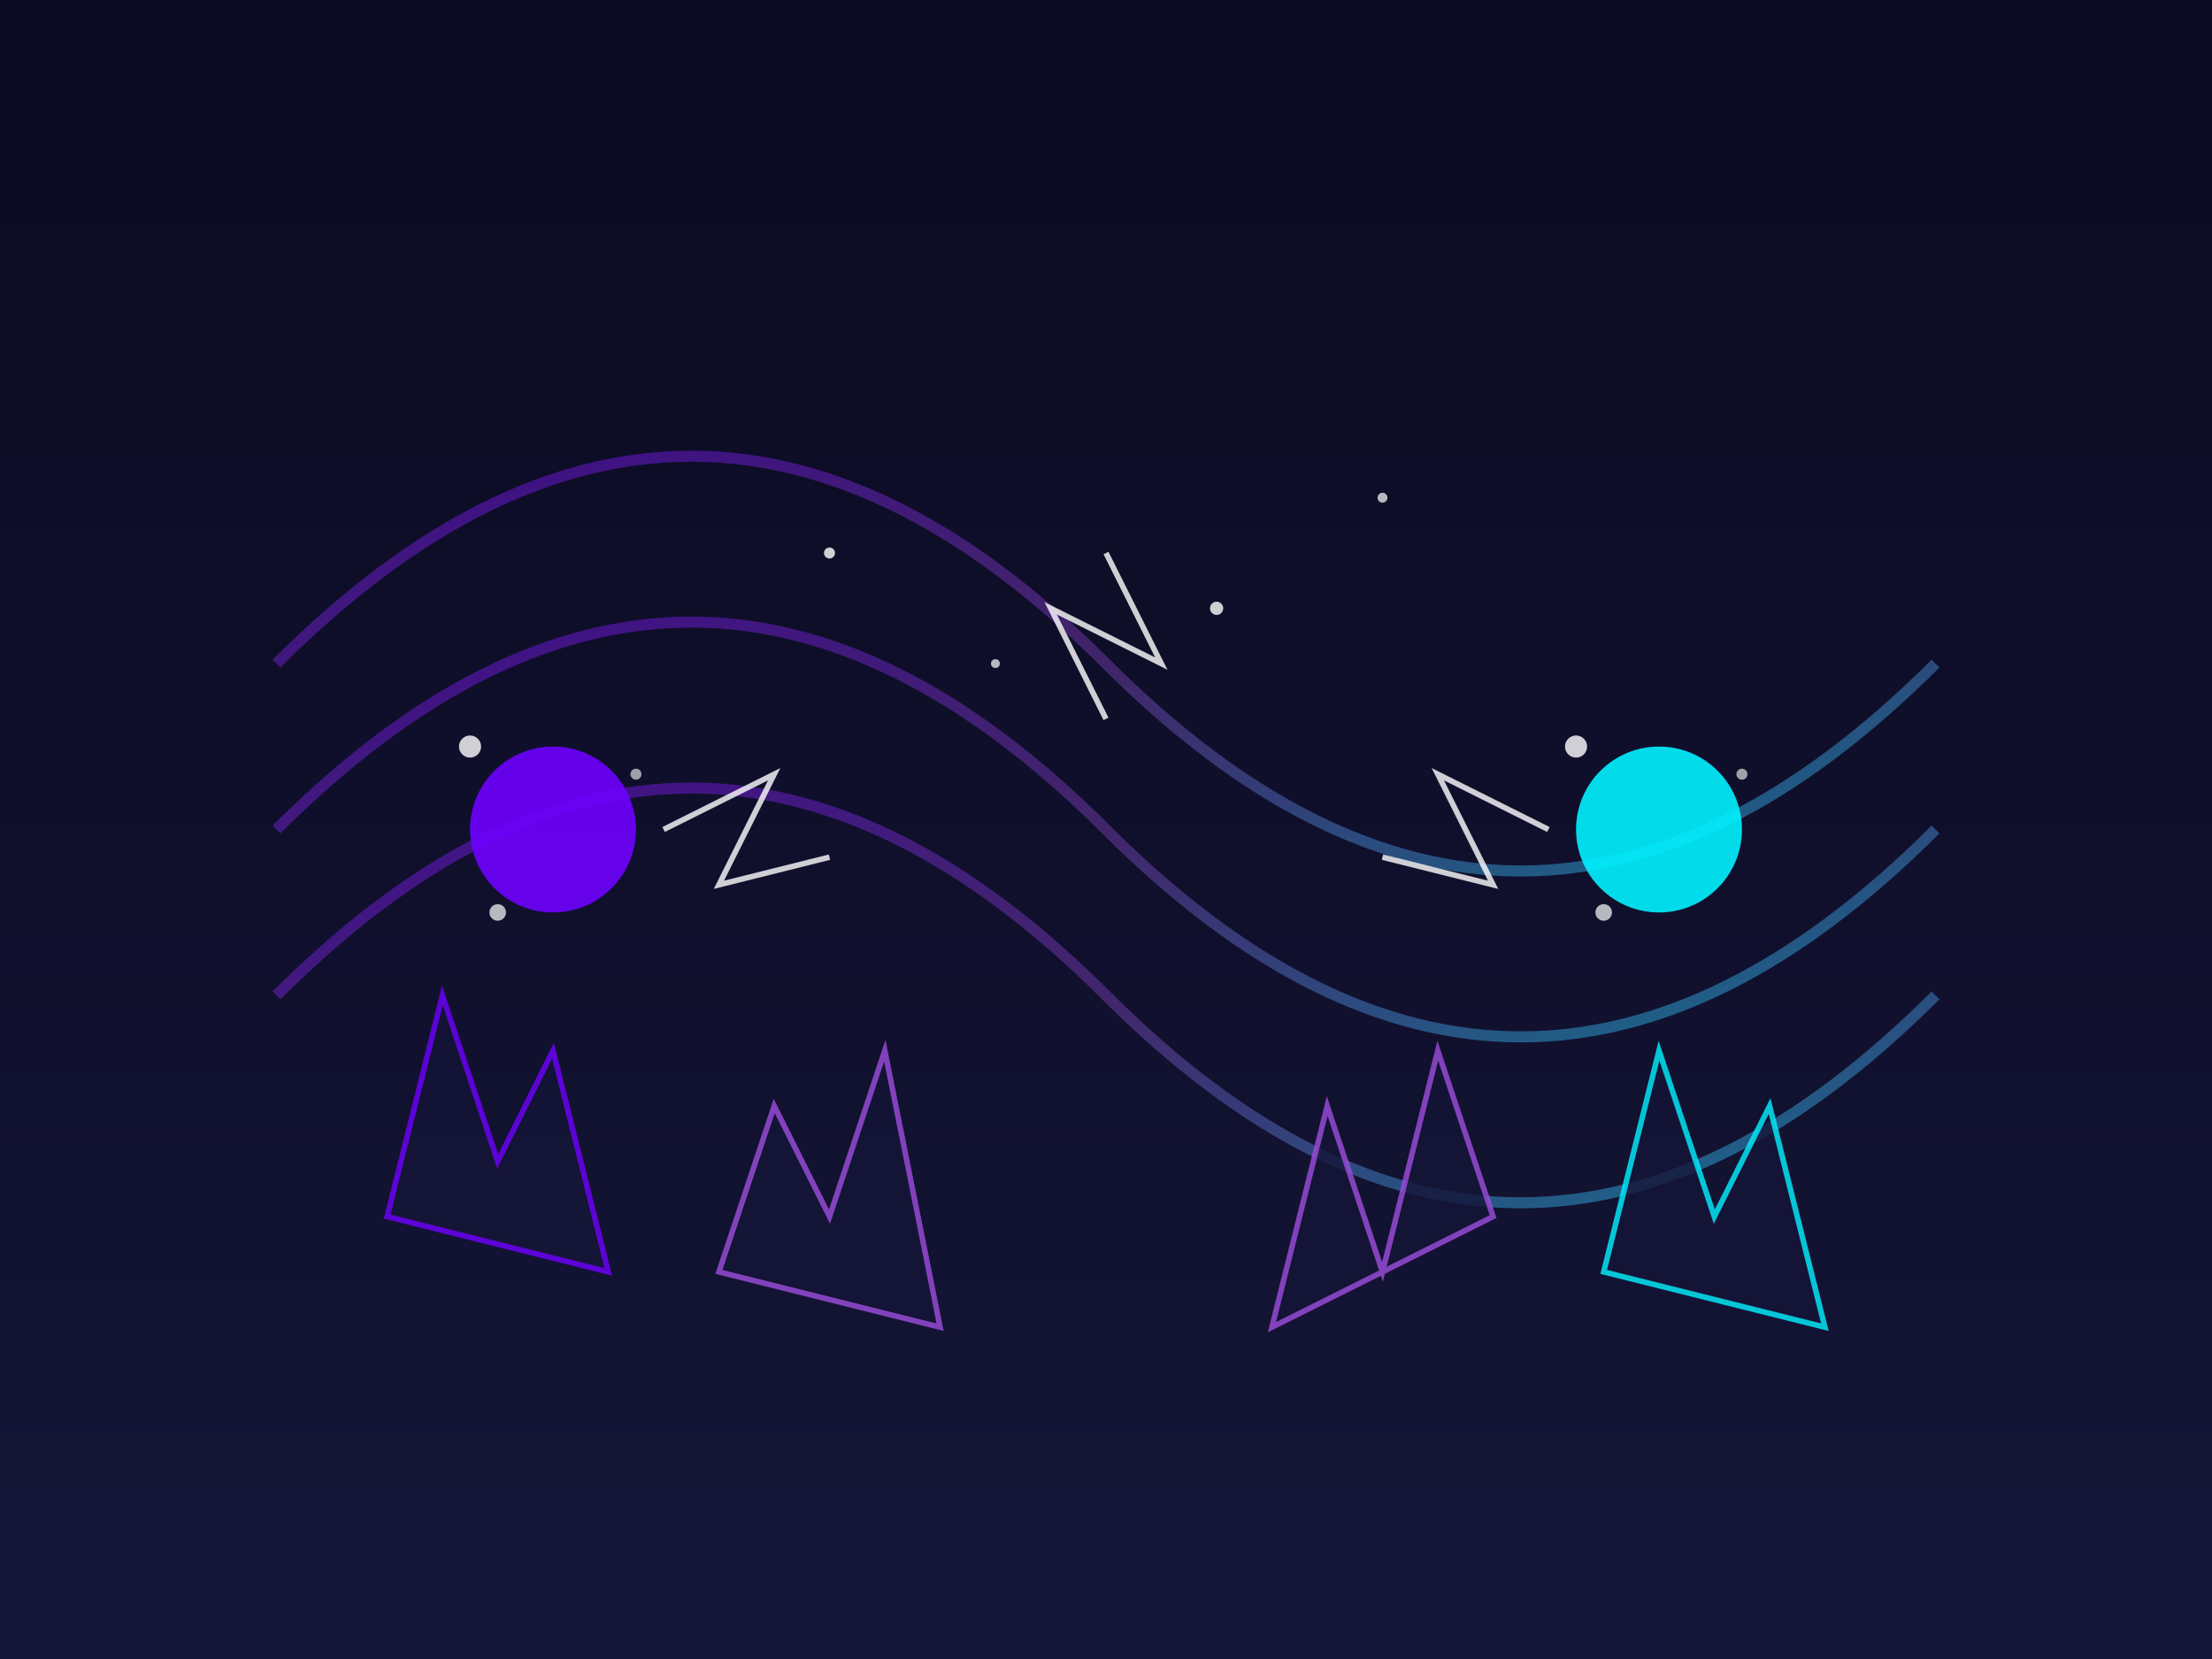 <?xml version="1.0" encoding="UTF-8"?>
<svg width="400" height="300" viewBox="0 0 400 300" xmlns="http://www.w3.org/2000/svg" xmlns:xlink="http://www.w3.org/1999/xlink">
  <defs>
    <!-- Dégradés -->
    <linearGradient id="skyGradient" x1="0%" y1="0%" x2="0%" y2="100%">
      <stop offset="0%" stop-color="#0a0a20" />
      <stop offset="100%" stop-color="#151538" />
    </linearGradient>
    
    <linearGradient id="magneticGradient" x1="0%" y1="0%" x2="100%" y2="100%">
      <stop offset="0%" stop-color="#6e00ff" stop-opacity="0.7" />
      <stop offset="50%" stop-color="#9d4edd" stop-opacity="0.5" />
      <stop offset="100%" stop-color="#00f2ff" stop-opacity="0.7" />
    </linearGradient>
    
    <radialGradient id="pulseGlow" cx="50%" cy="50%" r="50%" fx="50%" fy="50%">
      <stop offset="0%" stop-color="#ffffff" stop-opacity="1" />
      <stop offset="40%" stop-color="#9d4edd" stop-opacity="0.8" />
      <stop offset="100%" stop-color="#6e00ff" stop-opacity="0" />
    </radialGradient>
    
    <filter id="glow" x="-20%" y="-20%" width="140%" height="140%">
      <feGaussianBlur stdDeviation="3" result="blur" />
      <feComposite in="SourceGraphic" in2="blur" operator="over" />
    </filter>
    
    <!-- Animation pour les lignes de champ magnétique -->
    <animate xlink:href="#magneticField1" attributeName="d" 
             values="M50,150 C100,100 150,100 200,150 C250,200 300,200 350,150;
                     M50,150 C100,200 150,200 200,150 C250,100 300,100 350,150;
                     M50,150 C100,100 150,100 200,150 C250,200 300,200 350,150" 
             dur="10s" repeatCount="indefinite" />
             
    <animate xlink:href="#magneticField2" attributeName="d" 
             values="M50,120 C100,70 150,70 200,120 C250,170 300,170 350,120;
                     M50,120 C100,170 150,170 200,120 C250,70 300,70 350,120;
                     M50,120 C100,70 150,70 200,120 C250,170 300,170 350,120" 
             dur="12s" repeatCount="indefinite" />
             
    <animate xlink:href="#magneticField3" attributeName="d" 
             values="M50,180 C100,130 150,130 200,180 C250,230 300,230 350,180;
                     M50,180 C100,230 150,230 200,180 C250,130 300,130 350,180;
                     M50,180 C100,130 150,130 200,180 C250,230 300,230 350,180" 
             dur="14s" repeatCount="indefinite" />
             
    <!-- Animation pour les pulsations -->
    <animate xlink:href="#pulse1" attributeName="r" values="0;50;0" dur="5s" repeatCount="indefinite" />
    <animate xlink:href="#pulse2" attributeName="r" values="0;40;0" dur="4s" repeatCount="indefinite" begin="1s" />
    <animate xlink:href="#pulse3" attributeName="r" values="0;30;0" dur="3s" repeatCount="indefinite" begin="2s" />
  </defs>
  
  <!-- Arrière-plan -->
  <rect width="400" height="300" fill="url(#skyGradient)" />
  
  <!-- Lignes de champ magnétique -->
  <g opacity="0.7">
    <path id="magneticField1" d="M50,150 C100,100 150,100 200,150 C250,200 300,200 350,150" fill="none" stroke="url(#magneticGradient)" stroke-width="2" />
    <path id="magneticField2" d="M50,120 C100,70 150,70 200,120 C250,170 300,170 350,120" fill="none" stroke="url(#magneticGradient)" stroke-width="2" />
    <path id="magneticField3" d="M50,180 C100,130 150,130 200,180 C250,230 300,230 350,180" fill="none" stroke="url(#magneticGradient)" stroke-width="2" />
  </g>
  
  <!-- Pôles magnétiques -->
  <g filter="url(#glow)">
    <!-- Pôle Nord -->
    <circle cx="100" cy="150" r="15" fill="#6e00ff" opacity="0.9">
      <animate attributeName="r" values="15;17;15" dur="3s" repeatCount="indefinite" />
    </circle>
    
    <!-- Pôle Sud -->
    <circle cx="300" cy="150" r="15" fill="#00f2ff" opacity="0.9">
      <animate attributeName="r" values="15;17;15" dur="3s" repeatCount="indefinite" />
    </circle>
  </g>
  
  <!-- Particules magnétiques -->
  <g>
    <!-- Particules autour du pôle Nord -->
    <circle cx="85" cy="135" r="2" fill="#ffffff" opacity="0.8">
      <animateTransform attributeName="transform" type="rotate" from="0 100 150" to="360 100 150" dur="5s" repeatCount="indefinite" />
    </circle>
    
    <circle cx="90" cy="165" r="1.5" fill="#ffffff" opacity="0.7">
      <animateTransform attributeName="transform" type="rotate" from="90 100 150" to="450 100 150" dur="6s" repeatCount="indefinite" />
    </circle>
    
    <circle cx="115" cy="140" r="1" fill="#ffffff" opacity="0.6">
      <animateTransform attributeName="transform" type="rotate" from="180 100 150" to="540 100 150" dur="7s" repeatCount="indefinite" />
    </circle>
    
    <!-- Particules autour du pôle Sud -->
    <circle cx="285" cy="135" r="2" fill="#ffffff" opacity="0.8">
      <animateTransform attributeName="transform" type="rotate" from="0 300 150" to="360 300 150" dur="5s" repeatCount="indefinite" />
    </circle>
    
    <circle cx="290" cy="165" r="1.5" fill="#ffffff" opacity="0.7">
      <animateTransform attributeName="transform" type="rotate" from="90 300 150" to="450 300 150" dur="6s" repeatCount="indefinite" />
    </circle>
    
    <circle cx="315" cy="140" r="1" fill="#ffffff" opacity="0.6">
      <animateTransform attributeName="transform" type="rotate" from="180 300 150" to="540 300 150" dur="7s" repeatCount="indefinite" />
    </circle>
  </g>
  
  <!-- Pulsations magnétiques -->
  <g opacity="0.5">
    <circle id="pulse1" cx="200" cy="150" r="0" fill="none" stroke="#6e00ff" stroke-width="2" />
    <circle id="pulse2" cx="200" cy="150" r="0" fill="none" stroke="#9d4edd" stroke-width="1.5" />
    <circle id="pulse3" cx="200" cy="150" r="0" fill="none" stroke="#00f2ff" stroke-width="1" />
  </g>
  
  <!-- Formations rocheuses magnétiques -->
  <g>
    <!-- Formations à gauche -->
    <path d="M70,220 L80,180 L90,210 L100,190 L110,230 Z" fill="#151538" stroke="#6e00ff" stroke-width="1" opacity="0.8" />
    <path d="M130,230 L140,200 L150,220 L160,190 L170,240 Z" fill="#151538" stroke="#9d4edd" stroke-width="1" opacity="0.8" />
    
    <!-- Formations à droite -->
    <path d="M230,240 L240,200 L250,230 L260,190 L270,220 Z" fill="#151538" stroke="#9d4edd" stroke-width="1" opacity="0.8" />
    <path d="M290,230 L300,190 L310,220 L320,200 L330,240 Z" fill="#151538" stroke="#00f2ff" stroke-width="1" opacity="0.8" />
  </g>
  
  <!-- Particules en suspension -->
  <g>
    <circle cx="150" cy="100" r="1" fill="#ffffff" opacity="0.8">
      <animate attributeName="cy" values="100;90;100" dur="8s" repeatCount="indefinite" />
    </circle>
    
    <circle cx="180" cy="120" r="0.8" fill="#ffffff" opacity="0.7">
      <animate attributeName="cy" values="120;110;120" dur="10s" repeatCount="indefinite" />
    </circle>
    
    <circle cx="220" cy="110" r="1.2" fill="#ffffff" opacity="0.8">
      <animate attributeName="cy" values="110;100;110" dur="9s" repeatCount="indefinite" />
    </circle>
    
    <circle cx="250" cy="90" r="0.9" fill="#ffffff" opacity="0.7">
      <animate attributeName="cy" values="90;80;90" dur="11s" repeatCount="indefinite" />
    </circle>
  </g>
  
  <!-- Éclairs magnétiques -->
  <g>
    <path d="M120,150 L140,140 L130,160 L150,155" fill="none" stroke="#ffffff" stroke-width="1" opacity="0.8">
      <animate attributeName="opacity" values="0;0.8;0" dur="2s" repeatCount="indefinite" />
    </path>
    
    <path d="M280,150 L260,140 L270,160 L250,155" fill="none" stroke="#ffffff" stroke-width="1" opacity="0.8">
      <animate attributeName="opacity" values="0;0.8;0" dur="2.5s" repeatCount="indefinite" begin="1s" />
    </path>
    
    <path d="M200,130 L190,110 L210,120 L200,100" fill="none" stroke="#ffffff" stroke-width="1" opacity="0.8">
      <animate attributeName="opacity" values="0;0.8;0" dur="3s" repeatCount="indefinite" begin="0.5s" />
    </path>
  </g>
</svg>
